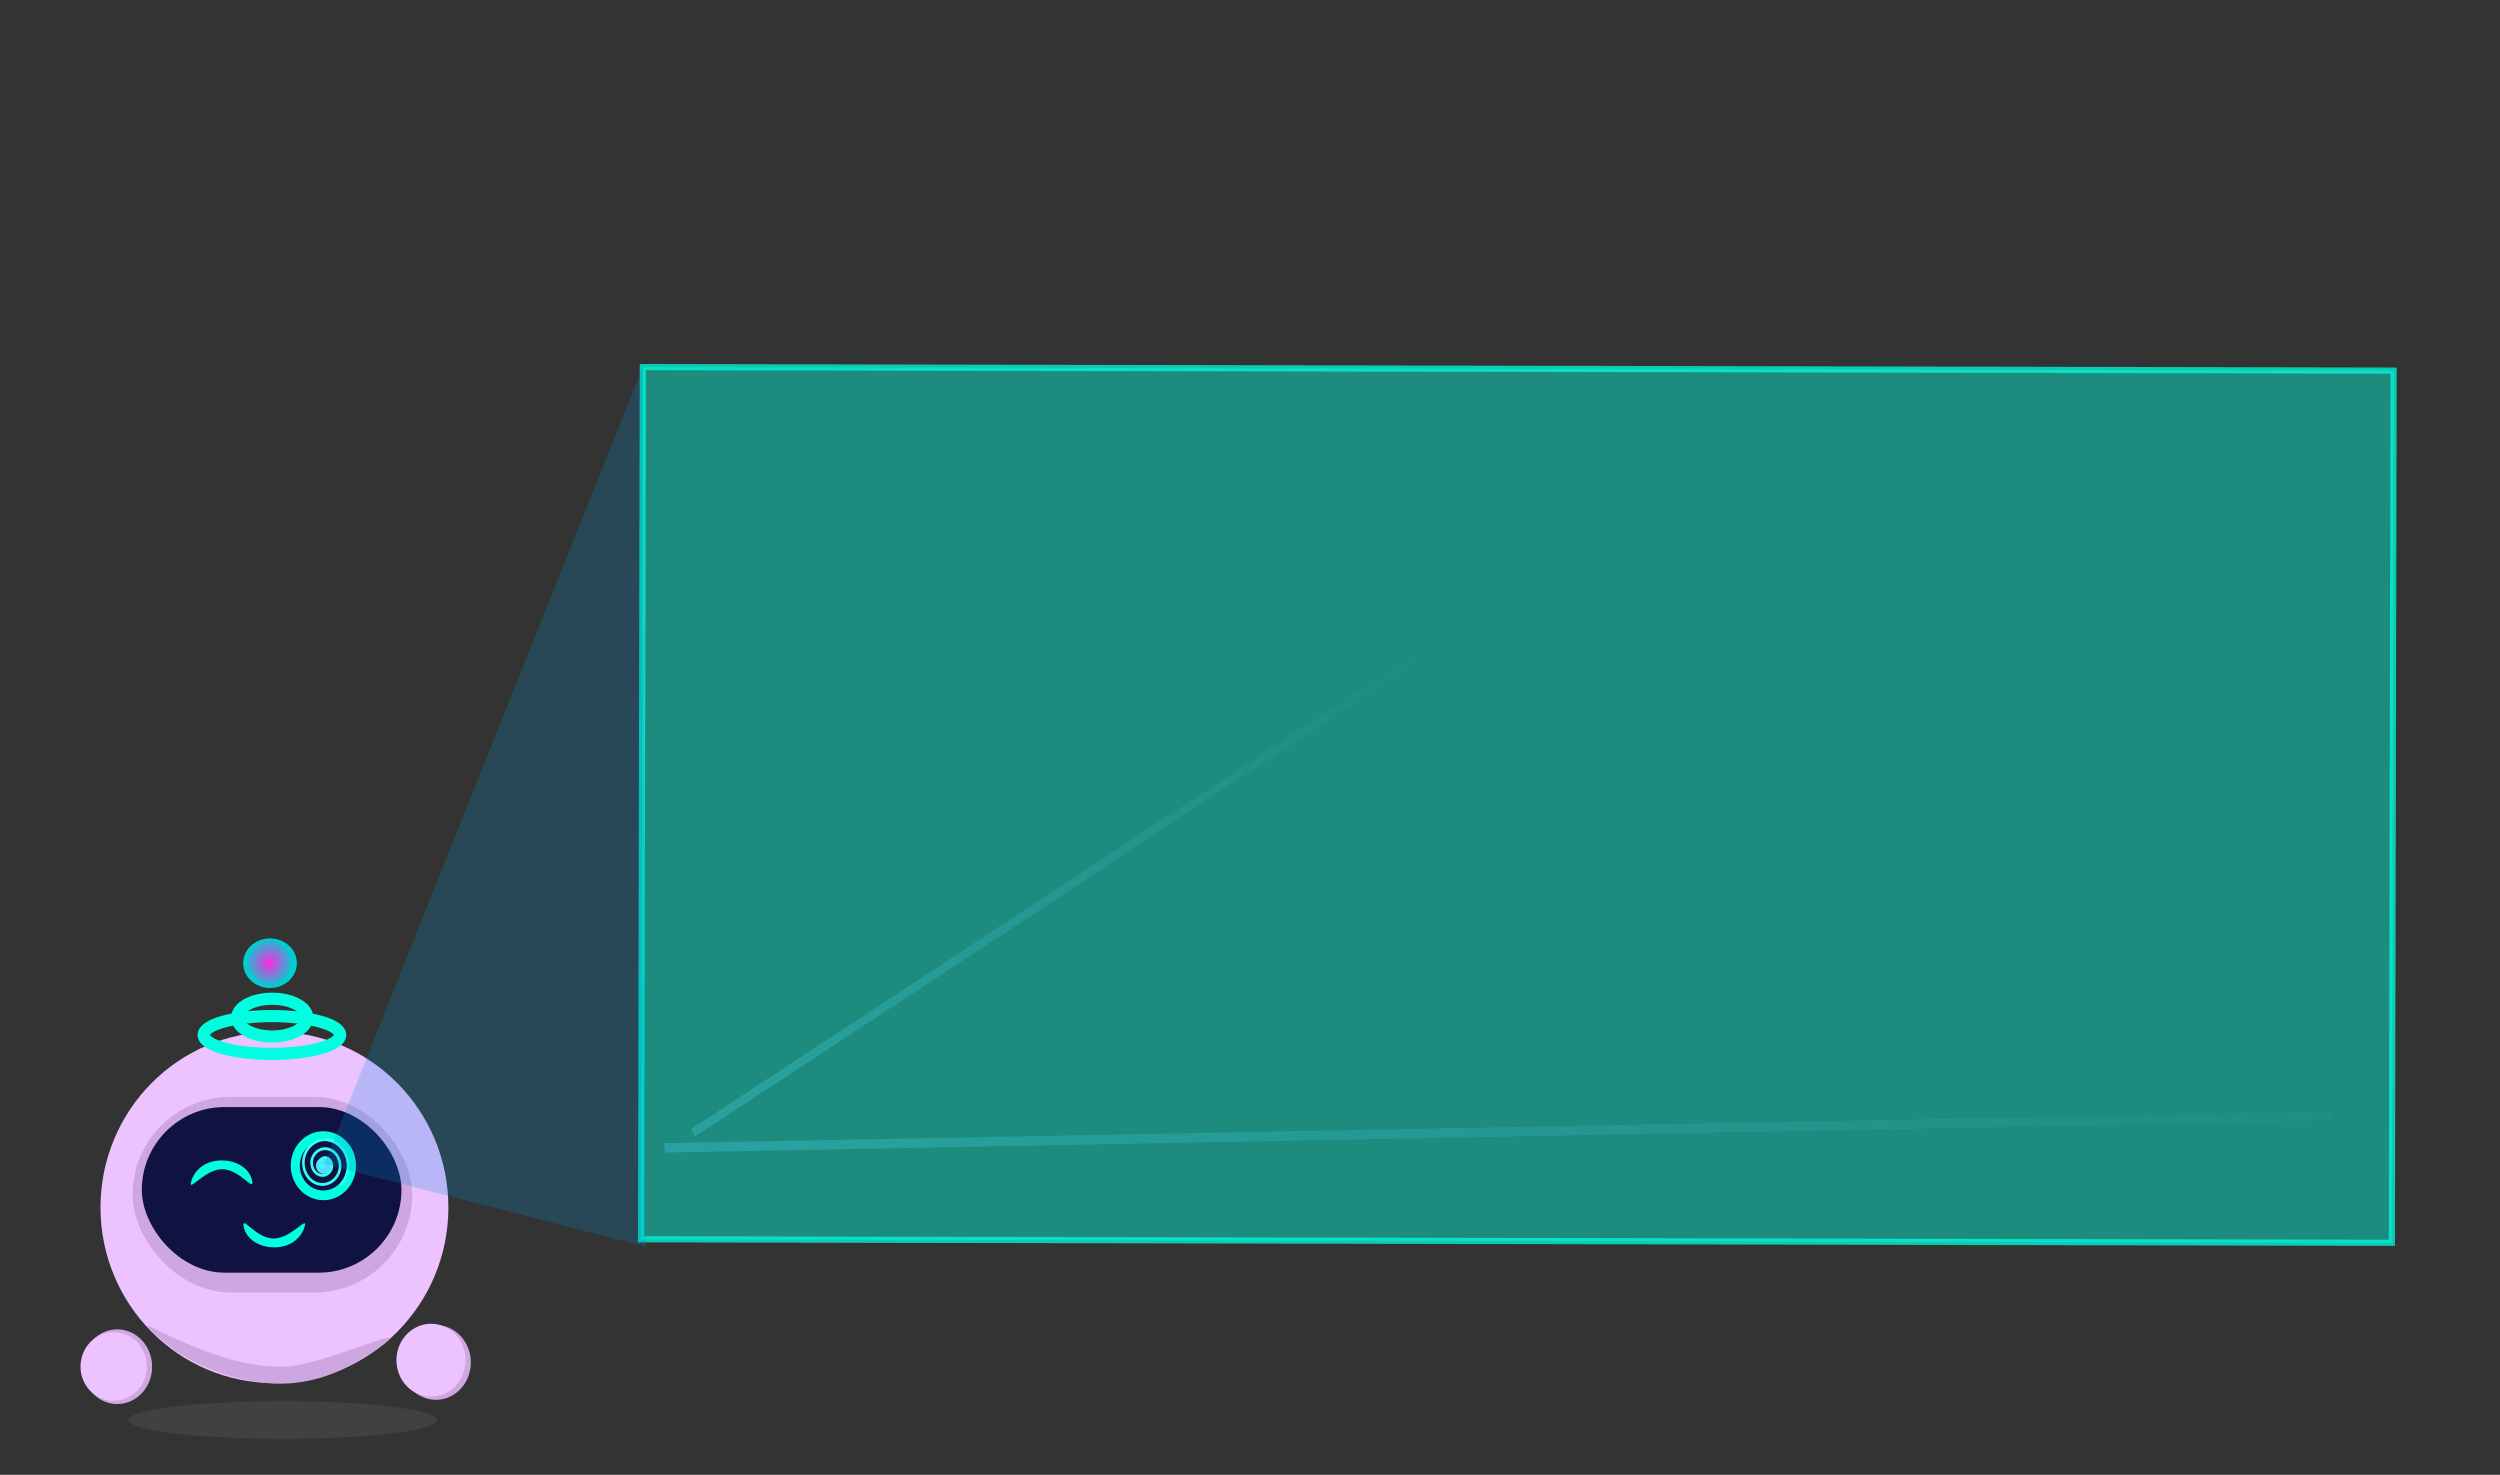 <?xml version="1.0" encoding="UTF-8" standalone="no"?>
<svg
   xmlns:dc="http://purl.org/dc/elements/1.1/"
   xmlns:cc="http://creativecommons.org/ns#"
   xmlns:rdf="http://www.w3.org/1999/02/22-rdf-syntax-ns#"
   xmlns:svg="http://www.w3.org/2000/svg"
   xmlns="http://www.w3.org/2000/svg"
   xmlns:xlink="http://www.w3.org/1999/xlink"
   xmlns:sodipodi="http://sodipodi.sourceforge.net/DTD/sodipodi-0.dtd"
   xmlns:inkscape="http://www.inkscape.org/namespaces/inkscape"
   xml:space="preserve"
   sodipodi:docname="techbo-home.svg"
   inkscape:version="1.0 (4035a4fb49, 2020-05-01)"
   id="svg1868"
   version="1.1"
   viewBox="0 0 180.01 106.192"
   height="106.192mm"
   width="180.01mm"><rect x="0" y="0" width="180.01" height="106.192" fill="#333333" stroke="none"/><sodipodi:namedview
     inkscape:document-rotation="0"
     inkscape:current-layer="layer1"
     inkscape:window-maximized="1"
     inkscape:window-y="-8"
     inkscape:window-x="-8"
     inkscape:window-height="837"
     inkscape:window-width="1440"
     inkscape:cy="127.87363"
     inkscape:cx="332.31966"
     inkscape:zoom="0.6513457"
     showgrid="false"
     inkscape:document-units="mm"
     inkscape:deskcolor="#d1d1d1"
     inkscape:pagecheckerboard="0"
     inkscape:pageopacity="0.0"
     inkscape:showpageshadow="2"
     borderopacity="0.25"
     bordercolor="#000000"
     pagecolor="#ffffff"
     id="namedview1870" /><defs
     id="defs1865"><inkscape:path-effect
       only_selected="false"
       apply_with_weight="true"
       apply_no_weight="true"
       helper_size="0"
       steps="2"
       weight="33.333"
       lpeversion="1"
       is_visible="true"
       id="path-effect1626"
       effect="bspline" /><linearGradient
       id="linearGradient19982"
       inkscape:collect="always"><stop
         id="stop19978"
         offset="1"
         style="stop-color:#00796b;stop-opacity:0;" /><stop
         id="stop19980"
         offset="1"
         style="stop-color:#00ffe0;stop-opacity:0;" /></linearGradient><linearGradient
       id="linearGradient6741"
       inkscape:collect="always"><stop
         id="stop6737"
         offset="0"
         style="stop-color:#ff29e2;stop-opacity:1;" /><stop
         id="stop6739"
         offset="1"
         style="stop-color:#ff29e2;stop-opacity:0;" /></linearGradient><linearGradient
       gradientTransform="matrix(1.545,1.8939397e-8,0,1.619,116.405,-239.142)"
       gradientUnits="userSpaceOnUse"
       y2="197.902"
       x2="42.625"
       y1="202.319"
       x1="-41.078"
       id="linearGradient62948"
       xlink:href="#linearGradient62946"
       inkscape:collect="always" /><linearGradient
       id="linearGradient62946"
       inkscape:collect="always"><stop
         id="stop62942"
         offset="0"
         style="stop-color:#6c93cc;stop-opacity:0.392" /><stop
         id="stop62944"
         offset="1"
         style="stop-color:#6c93cc;stop-opacity:0;" /></linearGradient><linearGradient
       id="linearGradient62054"
       inkscape:collect="always"><stop
         id="stop62050"
         offset="0"
         style="stop-color:#6c93cc;stop-opacity:0.373" /><stop
         id="stop62052"
         offset="1"
         style="stop-color:#6c93cc;stop-opacity:0" /></linearGradient><linearGradient
       gradientTransform="matrix(1.567,0,0,1.652,-68.931,-220.815)"
       gradientUnits="userSpaceOnUse"
       y2="196.645"
       x2="93.012"
       y1="197.362"
       x1="56.034"
       id="linearGradient62056"
       xlink:href="#linearGradient62054"
       inkscape:collect="always" /><linearGradient
       gradientTransform="translate(-43.932,-11.914)"
       gradientUnits="userSpaceOnUse"
       y2="109.981"
       x2="155.508"
       y1="109.981"
       x1="103.248"
       id="linearGradient19984"
       xlink:href="#linearGradient19982"
       inkscape:collect="always" /><radialGradient
       r="1.82"
       fy="101.86"
       fx="134.318"
       cy="101.86"
       cx="134.318"
       gradientTransform="matrix(0.967,0,0,1.003,-99.654,-28.647)"
       gradientUnits="userSpaceOnUse"
       id="radialGradient30302"
       xlink:href="#linearGradient6741"
       inkscape:collect="always" /></defs><g
     transform="translate(-10.841,-4.194)"
     id="layer1"
     inkscape:groupmode="layer"
     inkscape:label="Camada 1"><ellipse
       ry="0.059"
       rx="0.676"
       cy="111.477"
       cx="149.712"
       id="path4799"
       style="fill:#f4f4e9;stroke-width:0.423" /><ellipse
       inkscape:export-ydpi="119.7617"
       inkscape:export-xdpi="119.7617"
       inkscape:export-filename="C:\Users\victo\Desktop\speaking_robot.png"
       ry="2.69"
       rx="2.513"
       cy="102.297"
       cx="42.232"
       id="path61396-2-8-3-2"
       style="fill:#cea7e1;fill-opacity:1;fill-rule:nonzero;stroke:none;stroke-width:0.746;stroke-miterlimit:4;stroke-dasharray:none;stroke-opacity:1" /><ellipse
       inkscape:export-ydpi="119.7617"
       inkscape:export-xdpi="119.7617"
       inkscape:export-filename="C:\Users\victo\Desktop\speaking_robot.png"
       ry="2.623"
       rx="2.491"
       cy="102.133"
       cx="41.877"
       id="path61396-0-8-7"
       style="fill:#ecc2ff;fill-opacity:1;fill-rule:nonzero;stroke:none;stroke-width:0.734;stroke-miterlimit:4;stroke-dasharray:none;stroke-opacity:1" /><rect
       inkscape:export-ydpi="119.7617"
       inkscape:export-xdpi="119.7617"
       inkscape:export-filename="C:\Users\victo\Desktop\speaking_robot.png"
       transform="matrix(1,-0.019,0.131,0.991,0,0)"
       y="88.194"
       x="47.093"
       height="0.682"
       width="120.165"
       id="rect41834"
       style="fill:url(#linearGradient62948);fill-opacity:1;stroke:none;stroke-width:1.1;stroke-opacity:1" /><rect
       inkscape:export-ydpi="119.7617"
       inkscape:export-xdpi="119.7617"
       inkscape:export-filename="C:\Users\victo\Desktop\speaking_robot.png"
       transform="matrix(0.836,-0.549,0.481,0.877,0,0)"
       y="105.029"
       x="12.049"
       height="0.603"
       width="69.475"
       id="rect41834-4-5"
       style="fill:url(#linearGradient62056);fill-opacity:1;stroke:none;stroke-width:0.786;stroke-opacity:0.252" /><ellipse
       ry="1.344"
       rx="11.077"
       cy="106.441"
       cx="31.207"
       id="path12350"
       style="fill:#6b6b6b;fill-opacity:0.254;stroke:#296863;stroke-width:0.215;stroke-opacity:0.061" /><rect
       transform="matrix(1,0.002,-0.002,1,0,0)"
       y="30.512"
       x="57.187"
       height="62.802"
       width="126.065"
       id="rect13622"
       style="fill:#00ffe0;fill-opacity:0.434;stroke:#00ffe0;stroke-width:0.444;stroke-opacity:0.741" /><path
       id="path19769"
       d="M 23.21,57.163 79.315,7.479"
       style="fill:#d40000;fill-opacity:0.286;stroke:none;stroke-width:0.424;stroke-opacity:0.502" /><rect
       inkscape:transform-center-y="2.2341566"
       inkscape:transform-center-x="-0.40621029"
       transform="rotate(-7.933)"
       y="97.56"
       x="59.449"
       height="0"
       width="77.373"
       id="rect19953"
       style="fill:#91fff1;fill-opacity:0.286;stroke:url(#linearGradient19984);stroke-width:0.265;stroke-opacity:0.741" /><ellipse
       inkscape:export-ydpi="293.61371"
       inkscape:export-xdpi="293.61371"
       inkscape:export-filename="C:\Users\victo\Desktop\adventure_unlocked_robot.png"
       ry="1.785"
       rx="1.934"
       cy="73.547"
       cx="30.283"
       id="ellipse30266"
       style="fill:#00cfcf;fill-opacity:1;fill-rule:nonzero;stroke-width:0.32" /><ellipse
       ry="1.611"
       rx="1.569"
       cy="73.525"
       cx="30.248"
       id="ellipse30268"
       style="fill:url(#radialGradient30302);fill-opacity:1;stroke:#615d60;stroke-width:0.405;stroke-opacity:0" /><ellipse
       inkscape:export-ydpi="119.7617"
       inkscape:export-xdpi="119.7617"
       inkscape:export-filename="C:\Users\victo\Desktop\speaking_robot.png"
       ry="12.648"
       rx="12.525"
       cy="91.135"
       cx="30.602"
       id="ellipse30270"
       style="fill:#ecc2ff;fill-opacity:1;fill-rule:nonzero;stroke-width:0.391" /><rect
       inkscape:export-ydpi="119.7617"
       inkscape:export-xdpi="119.7617"
       inkscape:export-filename="C:\Users\victo\Desktop\speaking_robot.png"
       ry="7.041"
       y="83.177"
       x="20.39"
       height="14.081"
       width="20.132"
       id="rect30272"
       style="fill:#cea7e1;fill-opacity:1;fill-rule:nonzero;stroke-width:0.112" /><rect
       inkscape:export-ydpi="119.7617"
       inkscape:export-xdpi="119.7617"
       inkscape:export-filename="C:\Users\victo\Desktop\speaking_robot.png"
       ry="5.962"
       y="83.906"
       x="21.053"
       height="11.925"
       width="18.694"
       id="rect30274"
       style="fill:#101241;fill-opacity:1;fill-rule:nonzero;stroke-width:0.099" /><path
       inkscape:export-ydpi="119.7617"
       inkscape:export-xdpi="119.7617"
       inkscape:export-filename="C:\Users\victo\Desktop\speaking_robot.png"
       sodipodi:nodetypes="sssss"
       d="m 22.049,100.37 c -1.77,-1.633 4.034,2.841 9.307,2.659 2.915,-0.1 9.822,-3.751 6.281,-1.427 -1.683,1.104 -4.452,2.815 -8.517,2.133 -2.829,-0.475 -5.163,-1.606 -7.071,-3.366 z"
       style="fill:none;fill-opacity:1;stroke-width:0.104"
       id="path30276" /><ellipse
       inkscape:export-ydpi="119.7617"
       inkscape:export-xdpi="119.7617"
       inkscape:export-filename="C:\Users\victo\Desktop\speaking_robot.png"
       ry="1.362"
       rx="4.915"
       cy="78.717"
       cx="30.42"
       id="ellipse30278"
       style="fill:none;fill-opacity:1;fill-rule:nonzero;stroke:#00ffe1;stroke-width:0.873;stroke-miterlimit:4;stroke-dasharray:none;stroke-opacity:1" /><ellipse
       inkscape:export-ydpi="119.7617"
       inkscape:export-xdpi="119.7617"
       inkscape:export-filename="C:\Users\victo\Desktop\speaking_robot.png"
       ry="1.359"
       rx="2.523"
       cy="77.466"
       cx="30.441"
       id="ellipse30280"
       style="fill:none;fill-opacity:1;fill-rule:nonzero;stroke:#00ffe1;stroke-width:0.873;stroke-miterlimit:4;stroke-dasharray:none;stroke-opacity:1" /><path
       inkscape:export-ydpi="321.49484"
       inkscape:export-xdpi="321.49484"
       inkscape:export-filename="C:\Users\victo\Desktop\normal_robot.png"
       sodipodi:nodetypes="sssss"
       d="m 28.374,92.416 c -0.064,-0.612 0.861,0.835 2.038,0.951 1.299,0.127 2.586,-1.671 2.378,-0.897 -0.223,0.829 -1.004,1.553 -2.224,1.538 -1.219,-0.015 -2.102,-0.733 -2.192,-1.592 z"
       style="fill:#00ffe1;fill-opacity:1;stroke-width:0.049"
       id="path30286" /><ellipse
       inkscape:export-ydpi="119.7617"
       inkscape:export-xdpi="119.7617"
       inkscape:export-filename="C:\Users\victo\Desktop\speaking_robot.png"
       ry="2.482"
       rx="2.35"
       cy="88.131"
       cx="34.126"
       id="ellipse30288"
       style="fill:#00ffe1;fill-opacity:1;fill-rule:nonzero;stroke:none;stroke-width:0.829;stroke-miterlimit:4;stroke-dasharray:none;stroke-opacity:1" /><ellipse
       inkscape:export-ydpi="119.7617"
       inkscape:export-xdpi="119.7617"
       inkscape:export-filename="C:\Users\victo\Desktop\speaking_robot.png"
       ry="1.792"
       rx="1.687"
       cy="88.124"
       cx="34.118"
       id="ellipse30290"
       style="fill:#101241;fill-opacity:1;fill-rule:nonzero;stroke:none;stroke-width:0.597;stroke-miterlimit:4;stroke-dasharray:none;stroke-opacity:1" /><ellipse
       inkscape:export-ydpi="119.7617"
       inkscape:export-xdpi="119.7617"
       inkscape:export-filename="C:\Users\victo\Desktop\speaking_robot.png"
       ry="0.587"
       rx="0.556"
       cy="88.128"
       cx="34.146"
       id="ellipse30292"
       style="fill:#55ddff;fill-opacity:1;fill-rule:nonzero;stroke:none;stroke-width:0.196;stroke-miterlimit:4;stroke-dasharray:none;stroke-opacity:1" /><path
       transform="matrix(0.715,0,0,0.785,4.526,-65.275)"
       d="m 41.438,195.291 c 0.123,0.024 0.028,0.177 -0.04,0.204 -0.185,0.072 -0.348,-0.117 -0.367,-0.285 -0.034,-0.3 0.248,-0.527 0.529,-0.531 0.412,-0.006 0.709,0.381 0.694,0.773 -0.02,0.523 -0.513,0.892 -1.017,0.857 -0.634,-0.044 -1.076,-0.646 -1.021,-1.261 0.067,-0.745 0.779,-1.261 1.505,-1.184 0.856,0.09 1.445,0.912 1.348,1.75 -0.113,0.967 -1.045,1.63 -1.994,1.511 -1.078,-0.135 -1.815,-1.179 -1.675,-2.238 0.158,-1.189 1.312,-2 2.482,-1.838 1.3,0.18 2.185,1.445 2.001,2.726 -0.081,0.561 -0.355,1.085 -0.766,1.475"
       sodipodi:t0="0"
       sodipodi:argument="-18.653944"
       sodipodi:radius="2.5813518"
       sodipodi:revolution="3.106086"
       sodipodi:expansion="1"
       sodipodi:cy="195.29088"
       sodipodi:cx="41.438065"
       id="path30294"
       style="fill:#abffff;fill-opacity:0;fill-rule:evenodd;stroke:#33fff2;stroke-width:0.265;stroke-dasharray:none;stroke-opacity:1"
       sodipodi:type="spiral" /><path
       inkscape:export-ydpi="171.51453"
       inkscape:export-xdpi="171.51453"
       inkscape:export-filename="C:\Users\victo\Desktop\teaching_robot.png"
       sodipodi:nodetypes="sssss"
       d="m 29.011,89.314 c 0.07,0.611 -0.87,-0.825 -2.048,-0.926 -1.3,-0.112 -2.569,1.702 -2.369,0.926 0.215,-0.832 0.989,-1.565 2.208,-1.565 1.22,0 2.11,0.708 2.208,1.565 z"
       style="fill:#00ffe1;fill-opacity:1;stroke-width:0.049"
       id="path30296" /><path
       inkscape:export-ydpi="212.76892"
       inkscape:export-xdpi="212.76892"
       inkscape:export-filename="C:\Users\victo\Desktop\notfound_robot.png"
       sodipodi:nodetypes="sssss"
       d="m 21.781,100.064 c -1.83,-1.744 4.125,2.724 9.578,2.53 3.014,-0.107 10.202,-3.695 6.54,-1.213 -1.74,1.179 -4.603,3.007 -8.807,2.278 -2.925,-0.507 -5.339,-1.715 -7.312,-3.595 z"
       style="fill:#cea7e1;fill-opacity:1;stroke-width:0.109"
       id="path14071-3-2-1" /><path
       id="path1566"
       d="m -50.053,27.46 2.298,27.287"
       style="fill:#0066cc;fill-opacity:0.254;stroke-width:0.414;stroke-opacity:0.226" /><path
       id="path1568"
       d="M 72.033,28.436 43.31,101.394 Z"
       style="fill:#0066cc;fill-opacity:0.254;stroke-width:0.414;stroke-opacity:0.226" /><path
       id="path4375"
       d="M 192.947,114.492 Z"
       style="fill:#00b8ee;fill-opacity:0.182;stroke-width:0.414;stroke-opacity:0.226" /><ellipse
       inkscape:export-ydpi="119.7617"
       inkscape:export-xdpi="119.7617"
       inkscape:export-filename="C:\Users\victo\Desktop\speaking_robot.png"
       ry="2.69"
       rx="2.513"
       cy="102.602"
       cx="19.281"
       id="ellipse15105"
       style="fill:#cea7e1;fill-opacity:1;fill-rule:nonzero;stroke:none;stroke-width:0.746;stroke-miterlimit:4;stroke-dasharray:none;stroke-opacity:1" /><ellipse
       inkscape:export-ydpi="119.7617"
       inkscape:export-xdpi="119.7617"
       inkscape:export-filename="C:\Users\victo\Desktop\speaking_robot.png"
       ry="2.471"
       rx="2.39"
       cy="102.59"
       cx="19.027"
       id="ellipse15107"
       style="fill:#ecc2ff;fill-opacity:1;fill-rule:nonzero;stroke:none;stroke-width:0.698;stroke-miterlimit:4;stroke-dasharray:none;stroke-opacity:1" /><path
       id="path16158"
       d="m 160.732,115.09 -29.247,11.374"
       style="fill:#00a8ff;fill-opacity:0.258;stroke-width:0.414;stroke-opacity:0.226" /><path
       id="path18498"
       d="M 34.198,88.007 57.127,30.598 57.352,93.967 Z"
       style="fill:#008dd6;fill-opacity:0.22;stroke-width:0.431;stroke-opacity:0.226" /></g></svg>
